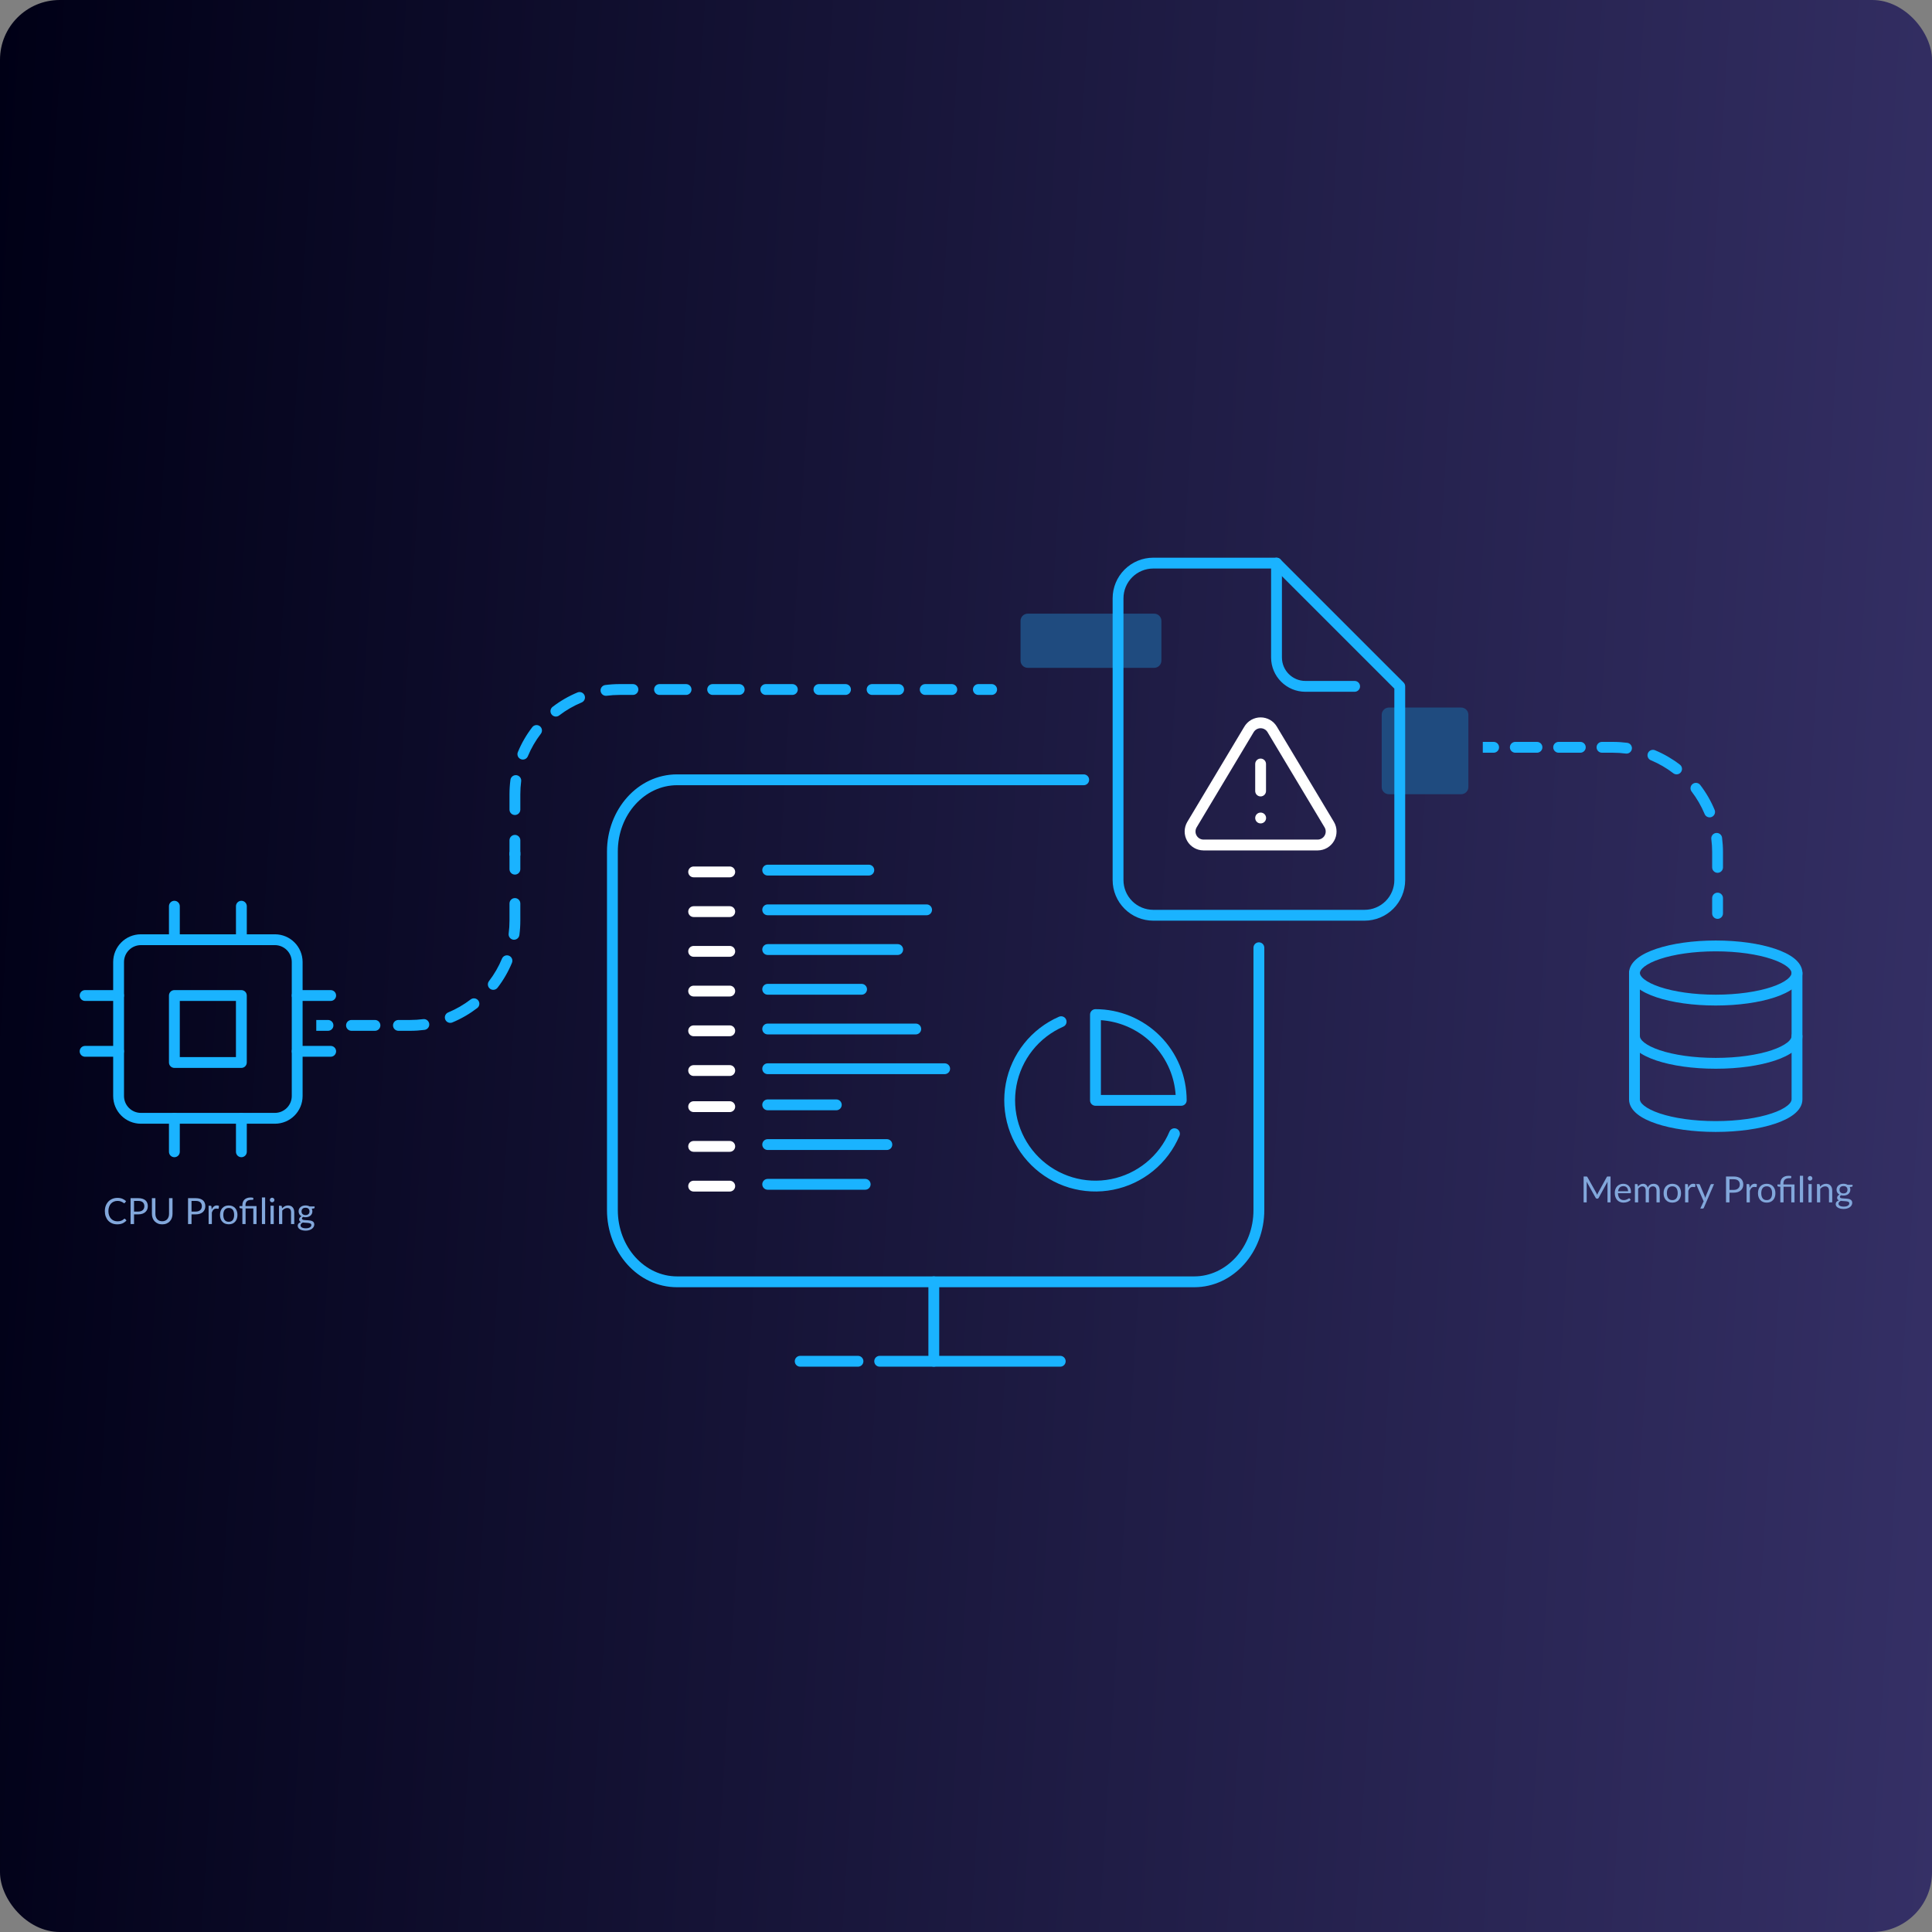 <svg width="97" height="97" viewBox="0 0 97 97" fill="none" xmlns="http://www.w3.org/2000/svg">
<rect x="0" y="0" width="97" height="97" fill="#808080" stroke="none"/>
<rect width="97" height="97" rx="3" fill="url(#paint0_linear_151_60)"/>
<path d="M6.256 61.187C6.265 61.187 6.274 61.191 6.281 61.199L6.351 61.274C6.298 61.336 6.233 61.384 6.157 61.419C6.081 61.453 5.99 61.47 5.882 61.47C5.789 61.47 5.704 61.454 5.628 61.422C5.552 61.389 5.487 61.344 5.433 61.286C5.379 61.227 5.338 61.157 5.308 61.076C5.278 60.994 5.264 60.904 5.264 60.806C5.264 60.709 5.279 60.619 5.31 60.537C5.341 60.456 5.384 60.386 5.44 60.327C5.496 60.268 5.563 60.223 5.641 60.191C5.719 60.158 5.805 60.142 5.899 60.142C5.992 60.142 6.073 60.157 6.144 60.186C6.215 60.216 6.277 60.256 6.331 60.307L6.273 60.388C6.269 60.394 6.264 60.399 6.258 60.403C6.253 60.407 6.245 60.408 6.236 60.408C6.225 60.408 6.211 60.403 6.196 60.391C6.18 60.379 6.159 60.366 6.134 60.351C6.109 60.337 6.077 60.324 6.039 60.312C6.001 60.3 5.954 60.294 5.898 60.294C5.831 60.294 5.77 60.306 5.714 60.33C5.659 60.352 5.611 60.386 5.57 60.43C5.53 60.474 5.499 60.528 5.477 60.592C5.454 60.655 5.443 60.727 5.443 60.806C5.443 60.888 5.455 60.96 5.478 61.023C5.501 61.087 5.533 61.14 5.573 61.184C5.613 61.228 5.661 61.261 5.715 61.284C5.77 61.307 5.829 61.319 5.893 61.319C5.932 61.319 5.966 61.317 5.997 61.312C6.029 61.307 6.057 61.3 6.083 61.291C6.11 61.281 6.134 61.269 6.157 61.254C6.18 61.239 6.202 61.221 6.225 61.201C6.235 61.192 6.245 61.187 6.256 61.187Z" fill="#82A7DB"/>
<path d="M6.938 60.83C6.988 60.83 7.032 60.823 7.071 60.81C7.109 60.797 7.142 60.778 7.168 60.755C7.194 60.731 7.214 60.702 7.227 60.669C7.241 60.635 7.247 60.599 7.247 60.559C7.247 60.476 7.222 60.411 7.17 60.365C7.12 60.318 7.042 60.295 6.938 60.295H6.73V60.83H6.938ZM6.938 60.156C7.02 60.156 7.092 60.166 7.152 60.185C7.213 60.204 7.264 60.231 7.304 60.266C7.343 60.301 7.373 60.343 7.392 60.393C7.412 60.443 7.422 60.498 7.422 60.559C7.422 60.619 7.412 60.675 7.391 60.725C7.369 60.775 7.338 60.818 7.297 60.855C7.257 60.891 7.206 60.919 7.146 60.94C7.086 60.96 7.017 60.97 6.938 60.97H6.73V61.456H6.555V60.156H6.938Z" fill="#82A7DB"/>
<path d="M8.145 61.316C8.199 61.316 8.247 61.307 8.289 61.289C8.332 61.271 8.367 61.245 8.396 61.213C8.426 61.18 8.448 61.141 8.463 61.096C8.479 61.05 8.487 61.001 8.487 60.946V60.156H8.662V60.946C8.662 61.021 8.65 61.09 8.626 61.155C8.602 61.219 8.568 61.274 8.523 61.321C8.479 61.368 8.425 61.404 8.361 61.431C8.297 61.458 8.225 61.471 8.145 61.471C8.065 61.471 7.993 61.458 7.929 61.431C7.865 61.404 7.811 61.368 7.766 61.321C7.721 61.274 7.687 61.219 7.663 61.155C7.639 61.09 7.627 61.021 7.627 60.946V60.156H7.802V60.945C7.802 61 7.81 61.049 7.825 61.095C7.841 61.14 7.863 61.179 7.892 61.212C7.922 61.244 7.958 61.27 8 61.289C8.043 61.307 8.091 61.316 8.145 61.316Z" fill="#82A7DB"/>
<path d="M9.825 60.83C9.875 60.83 9.919 60.823 9.957 60.81C9.996 60.797 10.028 60.778 10.054 60.755C10.081 60.731 10.101 60.702 10.114 60.669C10.127 60.635 10.134 60.599 10.134 60.559C10.134 60.476 10.108 60.411 10.057 60.365C10.006 60.318 9.929 60.295 9.825 60.295H9.616V60.83H9.825ZM9.825 60.156C9.907 60.156 9.978 60.166 10.039 60.185C10.1 60.204 10.15 60.231 10.19 60.266C10.23 60.301 10.259 60.343 10.279 60.393C10.299 60.443 10.309 60.498 10.309 60.559C10.309 60.619 10.298 60.675 10.277 60.725C10.256 60.775 10.225 60.818 10.184 60.855C10.143 60.891 10.093 60.919 10.032 60.94C9.972 60.96 9.903 60.97 9.825 60.97H9.616V61.456H9.441V60.156H9.825Z" fill="#82A7DB"/>
<path d="M10.628 60.721C10.657 60.658 10.692 60.609 10.735 60.574C10.777 60.539 10.829 60.521 10.89 60.521C10.909 60.521 10.927 60.523 10.945 60.527C10.963 60.531 10.979 60.538 10.993 60.547L10.981 60.668C10.978 60.683 10.969 60.69 10.954 60.69C10.946 60.69 10.933 60.689 10.917 60.685C10.9 60.681 10.882 60.679 10.861 60.679C10.832 60.679 10.806 60.684 10.784 60.692C10.761 60.701 10.741 60.713 10.723 60.73C10.705 60.747 10.689 60.767 10.675 60.792C10.661 60.816 10.648 60.844 10.637 60.875V61.456H10.474V60.537H10.567C10.584 60.537 10.597 60.541 10.603 60.547C10.61 60.554 10.614 60.565 10.617 60.582L10.628 60.721Z" fill="#82A7DB"/>
<path d="M11.485 60.523C11.552 60.523 11.612 60.534 11.666 60.556C11.72 60.579 11.766 60.61 11.804 60.651C11.842 60.693 11.871 60.742 11.891 60.801C11.912 60.859 11.922 60.924 11.922 60.996C11.922 61.069 11.912 61.134 11.891 61.192C11.871 61.25 11.842 61.299 11.804 61.34C11.766 61.382 11.72 61.413 11.666 61.436C11.612 61.457 11.552 61.468 11.485 61.468C11.417 61.468 11.356 61.457 11.302 61.436C11.248 61.413 11.202 61.382 11.164 61.34C11.126 61.299 11.097 61.25 11.076 61.192C11.056 61.134 11.046 61.069 11.046 60.996C11.046 60.924 11.056 60.859 11.076 60.801C11.097 60.742 11.126 60.693 11.164 60.651C11.202 60.61 11.248 60.579 11.302 60.556C11.356 60.534 11.417 60.523 11.485 60.523ZM11.485 61.342C11.575 61.342 11.643 61.312 11.688 61.252C11.733 61.191 11.755 61.106 11.755 60.997C11.755 60.888 11.733 60.802 11.688 60.741C11.643 60.68 11.575 60.65 11.485 60.65C11.439 60.65 11.399 60.657 11.364 60.673C11.33 60.689 11.302 60.712 11.279 60.741C11.257 60.771 11.24 60.807 11.228 60.851C11.217 60.894 11.212 60.943 11.212 60.997C11.212 61.106 11.234 61.191 11.279 61.252C11.324 61.312 11.393 61.342 11.485 61.342Z" fill="#82A7DB"/>
<path d="M12.169 61.456V60.675L12.067 60.663C12.054 60.66 12.043 60.656 12.036 60.65C12.028 60.643 12.024 60.634 12.024 60.621V60.555H12.169V60.505C12.169 60.448 12.178 60.397 12.195 60.35C12.213 60.303 12.239 60.263 12.274 60.229C12.309 60.195 12.352 60.169 12.405 60.15C12.457 60.131 12.518 60.122 12.587 60.122C12.61 60.122 12.633 60.123 12.657 60.127C12.682 60.13 12.703 60.134 12.72 60.14L12.714 60.224C12.713 60.23 12.711 60.235 12.706 60.237C12.703 60.239 12.698 60.241 12.691 60.242C12.684 60.242 12.676 60.242 12.666 60.242C12.656 60.242 12.645 60.242 12.632 60.242C12.524 60.242 12.447 60.264 12.398 60.309C12.35 60.353 12.326 60.42 12.326 60.509V60.555H12.88V61.456H12.718V60.672H12.33V61.456H12.169Z" fill="#82A7DB"/>
<path d="M13.312 60.12V61.456H13.15V60.12H13.312Z" fill="#82A7DB"/>
<path d="M13.744 60.537V61.456H13.582V60.537H13.744ZM13.778 60.249C13.778 60.265 13.775 60.279 13.768 60.293C13.762 60.307 13.754 60.319 13.743 60.33C13.733 60.34 13.72 60.348 13.706 60.354C13.692 60.36 13.677 60.363 13.661 60.363C13.646 60.363 13.631 60.36 13.617 60.354C13.604 60.348 13.592 60.34 13.582 60.33C13.571 60.319 13.563 60.307 13.557 60.293C13.551 60.279 13.548 60.265 13.548 60.249C13.548 60.233 13.551 60.218 13.557 60.204C13.563 60.19 13.571 60.178 13.582 60.167C13.592 60.156 13.604 60.148 13.617 60.142C13.631 60.136 13.646 60.133 13.661 60.133C13.677 60.133 13.692 60.136 13.706 60.142C13.72 60.148 13.733 60.156 13.743 60.167C13.754 60.178 13.762 60.19 13.768 60.204C13.775 60.218 13.778 60.233 13.778 60.249Z" fill="#82A7DB"/>
<path d="M14.161 60.67C14.181 60.648 14.202 60.628 14.225 60.61C14.247 60.592 14.271 60.576 14.295 60.563C14.321 60.55 14.347 60.54 14.375 60.534C14.404 60.526 14.434 60.523 14.467 60.523C14.517 60.523 14.561 60.531 14.599 60.548C14.638 60.564 14.67 60.588 14.695 60.619C14.721 60.649 14.741 60.686 14.754 60.728C14.768 60.771 14.774 60.819 14.774 60.871V61.456H14.612V60.871C14.612 60.801 14.596 60.748 14.564 60.709C14.532 60.671 14.484 60.651 14.42 60.651C14.372 60.651 14.327 60.663 14.286 60.686C14.244 60.709 14.206 60.74 14.171 60.779V61.456H14.009V60.537H14.106C14.129 60.537 14.143 60.548 14.149 60.571L14.161 60.67Z" fill="#82A7DB"/>
<path d="M15.34 61.007C15.373 61.007 15.402 61.002 15.426 60.993C15.451 60.984 15.472 60.971 15.489 60.955C15.506 60.939 15.518 60.919 15.527 60.897C15.535 60.874 15.54 60.849 15.54 60.822C15.54 60.766 15.522 60.721 15.488 60.688C15.454 60.654 15.405 60.638 15.34 60.638C15.275 60.638 15.225 60.654 15.191 60.688C15.157 60.721 15.14 60.766 15.14 60.822C15.14 60.849 15.144 60.874 15.152 60.897C15.162 60.919 15.175 60.939 15.191 60.955C15.208 60.971 15.229 60.984 15.254 60.993C15.279 61.002 15.307 61.007 15.34 61.007ZM15.631 61.505C15.631 61.483 15.625 61.465 15.612 61.451C15.599 61.437 15.582 61.426 15.56 61.419C15.539 61.411 15.514 61.405 15.486 61.402C15.458 61.398 15.428 61.396 15.395 61.394C15.364 61.392 15.332 61.39 15.299 61.389C15.267 61.387 15.235 61.384 15.205 61.38C15.171 61.395 15.143 61.415 15.122 61.439C15.101 61.463 15.09 61.491 15.09 61.523C15.09 61.543 15.095 61.562 15.105 61.58C15.116 61.598 15.133 61.613 15.154 61.626C15.176 61.639 15.203 61.65 15.236 61.657C15.269 61.665 15.308 61.669 15.353 61.669C15.396 61.669 15.435 61.665 15.47 61.657C15.504 61.649 15.533 61.638 15.557 61.623C15.581 61.609 15.599 61.592 15.612 61.572C15.625 61.552 15.631 61.53 15.631 61.505ZM15.795 60.573V60.633C15.795 60.653 15.783 60.666 15.757 60.671L15.653 60.685C15.674 60.725 15.684 60.769 15.684 60.817C15.684 60.862 15.675 60.903 15.658 60.94C15.64 60.976 15.617 61.007 15.587 61.033C15.556 61.059 15.52 61.079 15.478 61.093C15.436 61.107 15.39 61.114 15.34 61.114C15.297 61.114 15.257 61.109 15.219 61.098C15.199 61.111 15.184 61.123 15.174 61.137C15.164 61.151 15.159 61.164 15.159 61.178C15.159 61.2 15.168 61.217 15.185 61.228C15.203 61.239 15.227 61.247 15.256 61.252C15.285 61.257 15.318 61.26 15.355 61.261C15.392 61.262 15.43 61.264 15.469 61.267C15.508 61.27 15.546 61.274 15.583 61.281C15.621 61.287 15.654 61.298 15.683 61.313C15.712 61.328 15.735 61.349 15.753 61.376C15.771 61.402 15.78 61.437 15.78 61.479C15.78 61.519 15.77 61.557 15.75 61.593C15.731 61.63 15.703 61.663 15.666 61.691C15.629 61.72 15.583 61.743 15.53 61.76C15.476 61.778 15.416 61.787 15.349 61.787C15.282 61.787 15.223 61.78 15.173 61.767C15.123 61.753 15.081 61.736 15.048 61.713C15.015 61.691 14.99 61.665 14.973 61.635C14.957 61.606 14.948 61.576 14.948 61.544C14.948 61.498 14.963 61.46 14.991 61.428C15.02 61.397 15.059 61.372 15.108 61.353C15.081 61.341 15.059 61.325 15.043 61.305C15.027 61.285 15.019 61.257 15.019 61.223C15.019 61.209 15.022 61.196 15.026 61.182C15.031 61.167 15.039 61.153 15.048 61.139C15.059 61.125 15.071 61.111 15.085 61.098C15.1 61.086 15.117 61.075 15.136 61.065C15.091 61.039 15.055 61.006 15.03 60.964C15.005 60.922 14.992 60.873 14.992 60.817C14.992 60.773 15 60.732 15.017 60.696C15.035 60.659 15.059 60.628 15.09 60.602C15.121 60.577 15.157 60.556 15.2 60.543C15.242 60.529 15.289 60.522 15.34 60.522C15.38 60.522 15.417 60.526 15.452 60.535C15.486 60.544 15.518 60.556 15.546 60.573H15.795Z" fill="#82A7DB"/>
<path d="M80.861 59.068V60.367H80.707V59.413C80.707 59.4 80.707 59.386 80.707 59.372C80.709 59.357 80.71 59.342 80.711 59.327L80.265 60.14C80.251 60.167 80.23 60.181 80.201 60.181H80.176C80.148 60.181 80.126 60.167 80.113 60.14L79.657 59.324C79.661 59.356 79.663 59.385 79.663 59.413V60.367H79.509V59.068H79.638C79.654 59.068 79.666 59.069 79.675 59.072C79.683 59.076 79.691 59.084 79.699 59.098L80.148 59.898C80.155 59.912 80.162 59.927 80.169 59.943C80.176 59.959 80.183 59.975 80.189 59.991C80.195 59.975 80.201 59.959 80.208 59.943C80.215 59.927 80.222 59.911 80.23 59.897L80.67 59.098C80.677 59.084 80.685 59.076 80.694 59.072C80.703 59.069 80.715 59.068 80.731 59.068H80.861Z" fill="#82A7DB"/>
<path d="M81.741 59.808C81.741 59.77 81.736 59.736 81.725 59.705C81.715 59.674 81.699 59.647 81.679 59.625C81.659 59.602 81.634 59.584 81.605 59.572C81.576 59.559 81.543 59.553 81.506 59.553C81.429 59.553 81.368 59.576 81.322 59.621C81.278 59.666 81.25 59.728 81.239 59.808H81.741ZM81.872 60.239C81.852 60.263 81.828 60.284 81.8 60.302C81.772 60.319 81.742 60.334 81.71 60.346C81.679 60.357 81.646 60.365 81.612 60.371C81.579 60.377 81.545 60.38 81.512 60.38C81.448 60.38 81.39 60.369 81.336 60.348C81.283 60.326 81.236 60.295 81.197 60.254C81.159 60.212 81.128 60.161 81.106 60.1C81.085 60.039 81.074 59.969 81.074 59.889C81.074 59.825 81.084 59.766 81.103 59.71C81.123 59.654 81.151 59.606 81.188 59.566C81.225 59.525 81.27 59.493 81.323 59.47C81.376 59.446 81.436 59.434 81.503 59.434C81.558 59.434 81.609 59.444 81.655 59.462C81.702 59.48 81.743 59.507 81.776 59.542C81.811 59.577 81.838 59.62 81.857 59.671C81.876 59.722 81.886 59.78 81.886 59.845C81.886 59.87 81.883 59.887 81.878 59.896C81.873 59.904 81.862 59.908 81.847 59.908H81.233C81.235 59.967 81.243 60.017 81.257 60.06C81.272 60.103 81.291 60.139 81.317 60.168C81.342 60.196 81.372 60.218 81.407 60.232C81.442 60.246 81.482 60.253 81.525 60.253C81.566 60.253 81.601 60.248 81.63 60.239C81.659 60.23 81.685 60.219 81.706 60.209C81.727 60.198 81.745 60.188 81.758 60.179C81.773 60.169 81.785 60.164 81.796 60.164C81.809 60.164 81.819 60.169 81.826 60.18L81.872 60.239Z" fill="#82A7DB"/>
<path d="M82.084 60.367V59.449H82.181C82.204 59.449 82.219 59.46 82.224 59.482L82.236 59.577C82.27 59.535 82.308 59.501 82.35 59.474C82.392 59.448 82.441 59.434 82.497 59.434C82.559 59.434 82.609 59.452 82.647 59.486C82.685 59.52 82.713 59.567 82.73 59.626C82.743 59.592 82.76 59.564 82.781 59.539C82.802 59.515 82.826 59.495 82.852 59.48C82.877 59.464 82.905 59.452 82.934 59.445C82.964 59.438 82.993 59.434 83.024 59.434C83.072 59.434 83.115 59.442 83.153 59.458C83.191 59.473 83.223 59.495 83.249 59.525C83.275 59.555 83.295 59.591 83.309 59.635C83.323 59.678 83.33 59.727 83.33 59.782V60.367H83.168V59.782C83.168 59.711 83.152 59.656 83.121 59.619C83.089 59.582 83.044 59.563 82.985 59.563C82.958 59.563 82.933 59.568 82.909 59.578C82.885 59.587 82.864 59.6 82.846 59.618C82.828 59.636 82.813 59.659 82.802 59.687C82.792 59.715 82.787 59.746 82.787 59.782V60.367H82.625V59.782C82.625 59.709 82.61 59.654 82.58 59.617C82.551 59.581 82.507 59.563 82.451 59.563C82.411 59.563 82.374 59.574 82.34 59.596C82.306 59.617 82.275 59.646 82.247 59.683V60.367H82.084Z" fill="#82A7DB"/>
<path d="M83.963 59.434C84.03 59.434 84.09 59.446 84.144 59.468C84.198 59.49 84.244 59.522 84.282 59.563C84.32 59.604 84.349 59.654 84.369 59.713C84.389 59.771 84.4 59.836 84.4 59.908C84.4 59.98 84.389 60.045 84.369 60.103C84.349 60.161 84.32 60.211 84.282 60.252C84.244 60.293 84.198 60.325 84.144 60.347C84.09 60.369 84.03 60.38 83.963 60.38C83.895 60.38 83.834 60.369 83.779 60.347C83.726 60.325 83.68 60.293 83.642 60.252C83.604 60.211 83.574 60.161 83.554 60.103C83.534 60.045 83.524 59.98 83.524 59.908C83.524 59.836 83.534 59.771 83.554 59.713C83.574 59.654 83.604 59.604 83.642 59.563C83.68 59.522 83.726 59.49 83.779 59.468C83.834 59.446 83.895 59.434 83.963 59.434ZM83.963 60.254C84.053 60.254 84.121 60.224 84.166 60.163C84.21 60.102 84.233 60.017 84.233 59.908C84.233 59.799 84.21 59.714 84.166 59.653C84.121 59.592 84.053 59.561 83.963 59.561C83.917 59.561 83.876 59.569 83.842 59.585C83.808 59.6 83.78 59.623 83.757 59.653C83.734 59.682 83.718 59.719 83.706 59.763C83.695 59.805 83.69 59.854 83.69 59.908C83.69 60.017 83.712 60.102 83.757 60.163C83.802 60.224 83.871 60.254 83.963 60.254Z" fill="#82A7DB"/>
<path d="M84.757 59.633C84.787 59.57 84.822 59.521 84.865 59.486C84.907 59.45 84.959 59.432 85.02 59.432C85.039 59.432 85.057 59.435 85.075 59.439C85.093 59.443 85.109 59.45 85.123 59.459L85.111 59.579C85.108 59.594 85.098 59.602 85.084 59.602C85.076 59.602 85.063 59.6 85.047 59.597C85.03 59.593 85.012 59.591 84.991 59.591C84.962 59.591 84.936 59.595 84.913 59.604C84.891 59.612 84.871 59.625 84.853 59.642C84.835 59.658 84.819 59.679 84.805 59.704C84.791 59.728 84.778 59.756 84.767 59.787V60.367H84.604V59.449H84.697C84.714 59.449 84.726 59.452 84.733 59.459C84.74 59.465 84.744 59.477 84.747 59.493L84.757 59.633Z" fill="#82A7DB"/>
<path d="M86.057 59.449L85.545 60.638C85.54 60.65 85.533 60.66 85.524 60.667C85.516 60.675 85.504 60.678 85.487 60.678H85.367L85.535 60.314L85.156 59.449H85.296C85.309 59.449 85.32 59.452 85.328 59.46C85.337 59.466 85.343 59.474 85.346 59.482L85.591 60.061C85.601 60.086 85.609 60.113 85.616 60.141C85.624 60.112 85.633 60.085 85.643 60.06L85.881 59.482C85.885 59.473 85.891 59.465 85.9 59.459C85.909 59.452 85.918 59.449 85.929 59.449H86.057Z" fill="#82A7DB"/>
<path d="M87.041 59.742C87.091 59.742 87.135 59.735 87.174 59.722C87.212 59.708 87.245 59.69 87.27 59.666C87.297 59.642 87.317 59.614 87.33 59.58C87.344 59.547 87.35 59.511 87.35 59.471C87.35 59.388 87.325 59.323 87.273 59.276C87.222 59.23 87.145 59.207 87.041 59.207H86.833V59.742H87.041ZM87.041 59.068C87.123 59.068 87.195 59.078 87.255 59.097C87.316 59.116 87.367 59.143 87.406 59.178C87.446 59.213 87.476 59.255 87.495 59.305C87.515 59.354 87.525 59.41 87.525 59.471C87.525 59.531 87.515 59.586 87.493 59.636C87.472 59.687 87.441 59.73 87.4 59.766C87.36 59.802 87.309 59.831 87.249 59.851C87.189 59.871 87.12 59.881 87.041 59.881H86.833V60.367H86.658V59.068H87.041Z" fill="#82A7DB"/>
<path d="M87.844 59.633C87.873 59.57 87.909 59.521 87.951 59.486C87.993 59.45 88.045 59.432 88.106 59.432C88.125 59.432 88.144 59.435 88.161 59.439C88.18 59.443 88.195 59.45 88.209 59.459L88.198 59.579C88.194 59.594 88.185 59.602 88.171 59.602C88.162 59.602 88.15 59.6 88.133 59.597C88.117 59.593 88.099 59.591 88.078 59.591C88.049 59.591 88.023 59.595 88 59.604C87.978 59.612 87.957 59.625 87.939 59.642C87.922 59.658 87.906 59.679 87.891 59.704C87.877 59.728 87.865 59.756 87.853 59.787V60.367H87.691V59.449H87.783C87.801 59.449 87.813 59.452 87.82 59.459C87.826 59.465 87.831 59.477 87.833 59.493L87.844 59.633Z" fill="#82A7DB"/>
<path d="M88.701 59.434C88.768 59.434 88.829 59.446 88.883 59.468C88.936 59.49 88.982 59.522 89.02 59.563C89.058 59.604 89.088 59.654 89.108 59.713C89.128 59.771 89.138 59.836 89.138 59.908C89.138 59.98 89.128 60.045 89.108 60.103C89.088 60.161 89.058 60.211 89.02 60.252C88.982 60.293 88.936 60.325 88.883 60.347C88.829 60.369 88.768 60.38 88.701 60.38C88.634 60.38 88.573 60.369 88.518 60.347C88.464 60.325 88.418 60.293 88.38 60.252C88.342 60.211 88.313 60.161 88.292 60.103C88.272 60.045 88.263 59.98 88.263 59.908C88.263 59.836 88.272 59.771 88.292 59.713C88.313 59.654 88.342 59.604 88.38 59.563C88.418 59.522 88.464 59.49 88.518 59.468C88.573 59.446 88.634 59.434 88.701 59.434ZM88.701 60.254C88.792 60.254 88.86 60.224 88.904 60.163C88.949 60.102 88.972 60.017 88.972 59.908C88.972 59.799 88.949 59.714 88.904 59.653C88.86 59.592 88.792 59.561 88.701 59.561C88.655 59.561 88.615 59.569 88.581 59.585C88.547 59.6 88.519 59.623 88.496 59.653C88.473 59.682 88.456 59.719 88.445 59.763C88.434 59.805 88.428 59.854 88.428 59.908C88.428 60.017 88.451 60.102 88.496 60.163C88.541 60.224 88.609 60.254 88.701 60.254Z" fill="#82A7DB"/>
<path d="M89.385 60.367V59.587L89.284 59.575C89.27 59.572 89.26 59.567 89.252 59.561C89.244 59.555 89.24 59.545 89.24 59.533V59.467H89.385V59.416C89.385 59.36 89.394 59.309 89.412 59.262C89.429 59.215 89.455 59.174 89.49 59.141C89.525 59.107 89.569 59.08 89.621 59.062C89.674 59.043 89.734 59.034 89.803 59.034C89.826 59.034 89.85 59.035 89.874 59.038C89.898 59.041 89.919 59.046 89.936 59.052L89.93 59.136C89.93 59.142 89.927 59.146 89.923 59.149C89.919 59.151 89.914 59.153 89.907 59.153C89.901 59.154 89.892 59.154 89.882 59.154C89.872 59.154 89.861 59.153 89.849 59.153C89.741 59.153 89.663 59.176 89.615 59.22C89.566 59.264 89.542 59.331 89.542 59.421V59.467H90.097V60.367H89.935V59.584H89.547V60.367H89.385Z" fill="#82A7DB"/>
<path d="M90.528 59.032V60.367H90.367V59.032H90.528Z" fill="#82A7DB"/>
<path d="M90.96 59.449V60.367H90.799V59.449H90.96ZM90.995 59.16C90.995 59.176 90.991 59.191 90.985 59.205C90.979 59.218 90.97 59.23 90.959 59.241C90.949 59.252 90.937 59.26 90.922 59.266C90.908 59.272 90.893 59.275 90.878 59.275C90.862 59.275 90.847 59.272 90.833 59.266C90.82 59.26 90.808 59.252 90.798 59.241C90.788 59.23 90.779 59.218 90.773 59.205C90.767 59.191 90.764 59.176 90.764 59.16C90.764 59.145 90.767 59.13 90.773 59.116C90.779 59.102 90.788 59.089 90.798 59.079C90.808 59.068 90.82 59.059 90.833 59.053C90.847 59.047 90.862 59.044 90.878 59.044C90.893 59.044 90.908 59.047 90.922 59.053C90.937 59.059 90.949 59.068 90.959 59.079C90.97 59.089 90.979 59.102 90.985 59.116C90.991 59.13 90.995 59.145 90.995 59.16Z" fill="#82A7DB"/>
<path d="M91.378 59.582C91.398 59.56 91.419 59.539 91.441 59.521C91.463 59.503 91.487 59.488 91.512 59.475C91.537 59.462 91.564 59.452 91.592 59.445C91.62 59.438 91.651 59.434 91.683 59.434C91.733 59.434 91.778 59.443 91.816 59.46C91.854 59.476 91.886 59.5 91.912 59.53C91.938 59.561 91.957 59.597 91.971 59.64C91.984 59.683 91.991 59.73 91.991 59.782V60.367H91.828V59.782C91.828 59.713 91.812 59.659 91.78 59.621C91.749 59.582 91.701 59.563 91.636 59.563C91.588 59.563 91.544 59.575 91.502 59.597C91.461 59.62 91.423 59.652 91.388 59.691V60.367H91.225V59.449H91.322C91.345 59.449 91.36 59.46 91.365 59.482L91.378 59.582Z" fill="#82A7DB"/>
<path d="M92.557 59.918C92.589 59.918 92.618 59.914 92.643 59.905C92.668 59.896 92.688 59.883 92.705 59.867C92.722 59.85 92.735 59.831 92.743 59.809C92.752 59.786 92.756 59.761 92.756 59.733C92.756 59.677 92.739 59.633 92.704 59.599C92.671 59.566 92.621 59.549 92.557 59.549C92.491 59.549 92.441 59.566 92.407 59.599C92.373 59.633 92.356 59.677 92.356 59.733C92.356 59.761 92.36 59.786 92.369 59.809C92.378 59.831 92.391 59.85 92.408 59.867C92.425 59.883 92.446 59.896 92.47 59.905C92.495 59.914 92.524 59.918 92.557 59.918ZM92.848 60.417C92.848 60.395 92.841 60.377 92.829 60.363C92.816 60.349 92.799 60.338 92.777 60.33C92.756 60.322 92.731 60.317 92.703 60.314C92.674 60.31 92.644 60.307 92.612 60.306C92.58 60.304 92.548 60.302 92.516 60.3C92.483 60.298 92.452 60.295 92.421 60.291C92.388 60.307 92.36 60.327 92.338 60.351C92.317 60.374 92.306 60.402 92.306 60.434C92.306 60.455 92.311 60.474 92.322 60.492C92.333 60.51 92.349 60.525 92.371 60.538C92.392 60.551 92.42 60.561 92.452 60.569C92.486 60.576 92.525 60.58 92.569 60.58C92.613 60.58 92.652 60.576 92.686 60.569C92.721 60.561 92.75 60.55 92.773 60.535C92.797 60.52 92.816 60.503 92.829 60.483C92.841 60.463 92.848 60.441 92.848 60.417ZM93.012 59.485V59.545C93.012 59.565 92.999 59.578 92.974 59.583L92.869 59.597C92.89 59.636 92.9 59.681 92.9 59.729C92.9 59.774 92.891 59.815 92.874 59.851C92.857 59.888 92.833 59.919 92.803 59.945C92.773 59.971 92.737 59.991 92.694 60.005C92.652 60.019 92.606 60.025 92.557 60.025C92.514 60.025 92.473 60.02 92.435 60.01C92.416 60.022 92.401 60.035 92.391 60.049C92.38 60.062 92.375 60.076 92.375 60.09C92.375 60.112 92.384 60.128 92.401 60.14C92.42 60.151 92.443 60.158 92.472 60.163C92.501 60.168 92.534 60.171 92.571 60.172C92.609 60.173 92.647 60.176 92.685 60.179C92.725 60.181 92.763 60.186 92.8 60.192C92.837 60.199 92.87 60.21 92.899 60.225C92.928 60.24 92.952 60.261 92.969 60.288C92.987 60.314 92.996 60.349 92.996 60.391C92.996 60.43 92.986 60.468 92.966 60.505C92.947 60.542 92.919 60.575 92.882 60.603C92.845 60.632 92.8 60.655 92.746 60.672C92.693 60.689 92.633 60.698 92.566 60.698C92.499 60.698 92.44 60.691 92.39 60.678C92.34 60.665 92.298 60.647 92.265 60.625C92.231 60.602 92.206 60.576 92.189 60.547C92.173 60.518 92.165 60.487 92.165 60.455C92.165 60.41 92.179 60.371 92.207 60.34C92.236 60.309 92.275 60.283 92.325 60.265C92.297 60.253 92.275 60.237 92.259 60.217C92.243 60.196 92.236 60.169 92.236 60.134C92.236 60.121 92.238 60.107 92.243 60.093C92.248 60.079 92.255 60.065 92.265 60.051C92.275 60.036 92.287 60.023 92.302 60.01C92.316 59.997 92.333 59.986 92.353 59.977C92.307 59.951 92.272 59.917 92.246 59.876C92.221 59.834 92.208 59.785 92.208 59.729C92.208 59.684 92.217 59.644 92.234 59.608C92.251 59.571 92.275 59.539 92.306 59.514C92.337 59.488 92.374 59.468 92.416 59.454C92.459 59.44 92.506 59.433 92.557 59.433C92.597 59.433 92.634 59.438 92.668 59.447C92.703 59.455 92.734 59.468 92.762 59.485H93.012Z" fill="#82A7DB"/>
<path fill-rule="evenodd" clip-rule="evenodd" d="M7.075 47.452C6.606 47.452 6.226 47.832 6.226 48.301V55.026C6.226 55.495 6.606 55.875 7.075 55.875H13.8C14.269 55.875 14.649 55.495 14.649 55.026V48.301C14.649 47.832 14.269 47.452 13.8 47.452H7.075ZM5.682 48.301C5.682 47.531 6.305 46.908 7.075 46.908H13.8C14.57 46.908 15.193 47.531 15.193 48.301V55.026C15.193 55.796 14.57 56.419 13.8 56.419H7.075C6.305 56.419 5.682 55.796 5.682 55.026V48.301Z" fill="#1AB3FF"/>
<path fill-rule="evenodd" clip-rule="evenodd" d="M8.483 49.982C8.483 49.832 8.605 49.71 8.755 49.71H12.118C12.268 49.71 12.39 49.832 12.39 49.982V53.345C12.39 53.495 12.268 53.617 12.118 53.617H8.755C8.605 53.617 8.483 53.495 8.483 53.345V49.982ZM9.027 50.254V53.073H11.846V50.254H9.027Z" fill="#1AB3FF"/>
<path fill-rule="evenodd" clip-rule="evenodd" d="M8.755 45.226C8.906 45.226 9.027 45.348 9.027 45.498V47.179C9.027 47.33 8.906 47.452 8.755 47.452C8.605 47.452 8.483 47.33 8.483 47.179V45.498C8.483 45.348 8.605 45.226 8.755 45.226Z" fill="#1AB3FF"/>
<path fill-rule="evenodd" clip-rule="evenodd" d="M12.119 45.226C12.269 45.226 12.391 45.348 12.391 45.498V47.179C12.391 47.33 12.269 47.452 12.119 47.452C11.969 47.452 11.847 47.33 11.847 47.179V45.498C11.847 45.348 11.969 45.226 12.119 45.226Z" fill="#1AB3FF"/>
<path fill-rule="evenodd" clip-rule="evenodd" d="M8.755 55.875C8.906 55.875 9.027 55.997 9.027 56.147V57.828C9.027 57.979 8.906 58.1 8.755 58.1C8.605 58.1 8.483 57.979 8.483 57.828V56.147C8.483 55.997 8.605 55.875 8.755 55.875Z" fill="#1AB3FF"/>
<path fill-rule="evenodd" clip-rule="evenodd" d="M12.119 55.875C12.269 55.875 12.391 55.997 12.391 56.147V57.828C12.391 57.979 12.269 58.1 12.119 58.1C11.969 58.1 11.847 57.979 11.847 57.828V56.147C11.847 55.997 11.969 55.875 12.119 55.875Z" fill="#1AB3FF"/>
<path fill-rule="evenodd" clip-rule="evenodd" d="M14.649 49.982C14.649 49.832 14.771 49.71 14.921 49.71H16.603C16.753 49.71 16.875 49.832 16.875 49.982C16.875 50.132 16.753 50.254 16.603 50.254H14.921C14.771 50.254 14.649 50.132 14.649 49.982Z" fill="#1AB3FF"/>
<path fill-rule="evenodd" clip-rule="evenodd" d="M14.649 52.784C14.649 52.634 14.771 52.512 14.921 52.512H16.603C16.753 52.512 16.875 52.634 16.875 52.784C16.875 52.934 16.753 53.056 16.603 53.056H14.921C14.771 53.056 14.649 52.934 14.649 52.784Z" fill="#1AB3FF"/>
<path fill-rule="evenodd" clip-rule="evenodd" d="M4 49.982C4 49.832 4.122 49.71 4.272 49.71H5.953C6.104 49.71 6.225 49.832 6.225 49.982C6.225 50.132 6.104 50.254 5.953 50.254H4.272C4.122 50.254 4 50.132 4 49.982Z" fill="#1AB3FF"/>
<path fill-rule="evenodd" clip-rule="evenodd" d="M4 52.784C4 52.634 4.122 52.512 4.272 52.512H5.953C6.104 52.512 6.225 52.634 6.225 52.784C6.225 52.934 6.104 53.056 5.953 53.056H4.272C4.122 53.056 4 52.934 4 52.784Z" fill="#1AB3FF"/>
<path fill-rule="evenodd" clip-rule="evenodd" d="M26.124 42.778V43.639C26.124 43.789 26.002 43.911 25.852 43.911C25.702 43.911 25.58 43.789 25.58 43.639V42.778H26.124ZM25.852 45.09C26.002 45.09 26.124 45.212 26.124 45.362V46.223C26.124 46.468 26.108 46.709 26.077 46.945C26.058 47.094 25.922 47.199 25.773 47.18C25.624 47.16 25.519 47.024 25.538 46.875C25.566 46.662 25.58 46.444 25.58 46.223V45.362C25.58 45.212 25.702 45.09 25.852 45.09ZM25.557 47.985C25.696 48.042 25.762 48.202 25.704 48.34C25.518 48.79 25.274 49.21 24.981 49.59C24.89 49.709 24.719 49.732 24.6 49.64C24.481 49.549 24.459 49.378 24.55 49.259C24.814 48.916 25.034 48.537 25.202 48.132C25.259 47.993 25.419 47.927 25.557 47.985ZM24.011 50.23C24.102 50.349 24.08 50.52 23.961 50.611C23.58 50.903 23.16 51.148 22.711 51.334C22.572 51.392 22.413 51.326 22.355 51.187C22.298 51.048 22.363 50.889 22.502 50.831C22.907 50.663 23.286 50.443 23.629 50.18C23.748 50.088 23.919 50.111 24.011 50.23ZM21.55 51.402C21.57 51.551 21.465 51.688 21.316 51.707C21.079 51.738 20.838 51.754 20.593 51.754H20.004C19.854 51.754 19.732 51.632 19.732 51.482C19.732 51.331 19.854 51.21 20.004 51.21H20.593C20.814 51.21 21.032 51.195 21.245 51.168C21.394 51.148 21.531 51.253 21.55 51.402ZM16.468 51.754H15.879V51.21H16.468C16.619 51.21 16.74 51.331 16.74 51.482C16.74 51.632 16.619 51.754 16.468 51.754ZM17.375 51.482C17.375 51.331 17.497 51.21 17.647 51.21H18.826C18.976 51.21 19.098 51.331 19.098 51.482C19.098 51.632 18.976 51.754 18.826 51.754H17.647C17.497 51.754 17.375 51.632 17.375 51.482Z" fill="#1AB3FF"/>
<path fill-rule="evenodd" clip-rule="evenodd" d="M31.111 34.89C30.89 34.89 30.672 34.904 30.459 34.932C30.31 34.952 30.174 34.847 30.154 34.698C30.135 34.549 30.24 34.412 30.389 34.393C30.625 34.362 30.866 34.346 31.111 34.346H31.778C31.928 34.346 32.05 34.468 32.05 34.618C32.05 34.768 31.928 34.89 31.778 34.89H31.111ZM32.84 34.618C32.84 34.468 32.962 34.346 33.112 34.346H34.446C34.596 34.346 34.718 34.468 34.718 34.618C34.718 34.768 34.596 34.89 34.446 34.89H33.112C32.962 34.89 32.84 34.768 32.84 34.618ZM35.508 34.618C35.508 34.468 35.63 34.346 35.78 34.346H37.114C37.264 34.346 37.386 34.468 37.386 34.618C37.386 34.768 37.264 34.89 37.114 34.89H35.78C35.63 34.89 35.508 34.768 35.508 34.618ZM38.176 34.618C38.176 34.468 38.298 34.346 38.448 34.346H39.782C39.932 34.346 40.054 34.468 40.054 34.618C40.054 34.768 39.932 34.89 39.782 34.89H38.448C38.298 34.89 38.176 34.768 38.176 34.618ZM40.844 34.618C40.844 34.468 40.966 34.346 41.116 34.346H42.45C42.601 34.346 42.722 34.468 42.722 34.618C42.722 34.768 42.601 34.89 42.45 34.89H41.116C40.966 34.89 40.844 34.768 40.844 34.618ZM43.513 34.618C43.513 34.468 43.634 34.346 43.785 34.346H45.119C45.269 34.346 45.391 34.468 45.391 34.618C45.391 34.768 45.269 34.89 45.119 34.89H43.785C43.634 34.89 43.513 34.768 43.513 34.618ZM46.181 34.618C46.181 34.468 46.302 34.346 46.453 34.346H47.787C47.937 34.346 48.059 34.468 48.059 34.618C48.059 34.768 47.937 34.89 47.787 34.89H46.453C46.302 34.89 46.181 34.768 46.181 34.618ZM48.849 34.618C48.849 34.468 48.971 34.346 49.121 34.346H49.788C49.938 34.346 50.06 34.468 50.06 34.618C50.06 34.768 49.938 34.89 49.788 34.89H49.121C48.971 34.89 48.849 34.768 48.849 34.618ZM29.349 34.913C29.407 35.052 29.341 35.211 29.202 35.269C28.797 35.437 28.418 35.657 28.075 35.92C27.956 36.012 27.785 35.989 27.694 35.87C27.602 35.751 27.625 35.581 27.744 35.489C28.124 35.197 28.544 34.953 28.994 34.766C29.132 34.708 29.291 34.774 29.349 34.913ZM27.104 36.46C27.223 36.551 27.246 36.722 27.154 36.841C26.89 37.184 26.67 37.563 26.502 37.968C26.445 38.107 26.286 38.173 26.147 38.115C26.008 38.058 25.942 37.898 26 37.76C26.186 37.31 26.43 36.89 26.723 36.51C26.814 36.391 26.985 36.368 27.104 36.46ZM25.932 38.92C26.081 38.94 26.186 39.076 26.166 39.225C26.138 39.438 26.124 39.656 26.124 39.877V40.648C26.124 40.798 26.002 40.919 25.852 40.919C25.702 40.919 25.58 40.798 25.58 40.648V39.877C25.58 39.632 25.596 39.391 25.627 39.155C25.646 39.006 25.783 38.901 25.932 38.92ZM25.852 41.917C26.002 41.917 26.124 42.039 26.124 42.189V42.959H25.58V42.189C25.58 42.039 25.702 41.917 25.852 41.917Z" fill="#1AB3FF"/>
<path d="M51.238 31.173C51.238 30.972 51.401 30.81 51.601 30.81H57.948C58.148 30.81 58.31 30.972 58.31 31.173V33.167C58.31 33.368 58.148 33.53 57.948 33.53H51.601C51.401 33.53 51.238 33.368 51.238 33.167V31.173Z" fill="#1F4B7F"/>
<path d="M69.371 35.887C69.371 35.687 69.534 35.524 69.734 35.524H73.36C73.561 35.524 73.723 35.687 73.723 35.887V39.514C73.723 39.714 73.561 39.876 73.36 39.876H69.734C69.534 39.876 69.371 39.714 69.371 39.514V35.887Z" fill="#1F4B7F"/>
<path fill-rule="evenodd" clip-rule="evenodd" d="M86.234 46.133C86.384 46.133 86.506 46.011 86.506 45.861L86.506 45.09C86.506 44.94 86.384 44.818 86.234 44.818C86.084 44.818 85.962 44.94 85.962 45.09L85.962 45.861C85.962 46.011 86.084 46.133 86.234 46.133ZM86.234 43.821C86.384 43.821 86.506 43.699 86.506 43.549L86.506 42.778C86.506 42.534 86.49 42.293 86.459 42.056C86.44 41.907 86.303 41.802 86.154 41.822C86.005 41.841 85.9 41.978 85.92 42.127C85.948 42.34 85.962 42.557 85.962 42.778L85.962 43.549C85.962 43.699 86.084 43.821 86.234 43.821ZM85.939 41.017C86.078 40.959 86.144 40.8 86.086 40.661C85.9 40.211 85.656 39.792 85.363 39.411C85.272 39.292 85.101 39.27 84.982 39.361C84.863 39.453 84.84 39.623 84.932 39.742C85.195 40.086 85.415 40.464 85.584 40.869C85.641 41.008 85.8 41.074 85.939 41.017ZM84.392 38.772C84.484 38.653 84.461 38.482 84.342 38.39C83.962 38.098 83.542 37.854 83.092 37.667C82.954 37.61 82.794 37.676 82.737 37.814C82.679 37.953 82.745 38.112 82.884 38.17C83.289 38.338 83.668 38.558 84.011 38.822C84.13 38.913 84.301 38.891 84.392 38.772ZM81.932 37.599C81.951 37.45 81.846 37.314 81.697 37.294C81.461 37.264 81.22 37.248 80.975 37.248L80.431 37.248C80.281 37.248 80.159 37.369 80.159 37.52C80.159 37.67 80.281 37.792 80.431 37.792L80.975 37.792C81.196 37.792 81.414 37.806 81.627 37.834C81.776 37.853 81.912 37.748 81.932 37.599ZM79.615 37.52C79.615 37.369 79.493 37.248 79.343 37.248L78.255 37.248C78.105 37.248 77.983 37.369 77.983 37.52C77.983 37.67 78.105 37.792 78.255 37.792L79.343 37.792C79.493 37.792 79.615 37.67 79.615 37.52ZM77.439 37.52C77.439 37.369 77.317 37.248 77.167 37.248L76.079 37.248C75.929 37.248 75.807 37.369 75.807 37.52C75.807 37.67 75.929 37.792 76.079 37.792L77.167 37.792C77.317 37.792 77.439 37.67 77.439 37.52ZM75.263 37.52C75.263 37.369 75.141 37.248 74.991 37.248L74.447 37.248L74.447 37.792L74.991 37.792C75.141 37.792 75.263 37.67 75.263 37.52Z" fill="#1AB3FF"/>
<path fill-rule="evenodd" clip-rule="evenodd" d="M34.554 43.776C34.554 43.626 34.675 43.504 34.826 43.504H36.639C36.789 43.504 36.911 43.626 36.911 43.776C36.911 43.926 36.789 44.048 36.639 44.048H34.826C34.675 44.048 34.554 43.926 34.554 43.776Z" fill="white"/>
<path fill-rule="evenodd" clip-rule="evenodd" d="M38.272 43.686C38.272 43.535 38.393 43.414 38.544 43.414H43.621C43.771 43.414 43.893 43.535 43.893 43.686C43.893 43.836 43.771 43.958 43.621 43.958H38.544C38.393 43.958 38.272 43.836 38.272 43.686Z" fill="#1AB3FF"/>
<path fill-rule="evenodd" clip-rule="evenodd" d="M34.554 45.77C34.554 45.62 34.675 45.498 34.826 45.498H36.639C36.789 45.498 36.911 45.62 36.911 45.77C36.911 45.921 36.789 46.042 36.639 46.042H34.826C34.675 46.042 34.554 45.921 34.554 45.77Z" fill="white"/>
<path fill-rule="evenodd" clip-rule="evenodd" d="M34.554 51.754C34.554 51.604 34.675 51.482 34.826 51.482H36.639C36.789 51.482 36.911 51.604 36.911 51.754C36.911 51.904 36.789 52.026 36.639 52.026H34.826C34.675 52.026 34.554 51.904 34.554 51.754Z" fill="white"/>
<path fill-rule="evenodd" clip-rule="evenodd" d="M34.554 53.749C34.554 53.599 34.675 53.477 34.826 53.477H36.639C36.789 53.477 36.911 53.599 36.911 53.749C36.911 53.899 36.789 54.021 36.639 54.021H34.826C34.675 54.021 34.554 53.899 34.554 53.749Z" fill="white"/>
<path fill-rule="evenodd" clip-rule="evenodd" d="M34.554 55.562C34.554 55.412 34.675 55.29 34.826 55.29H36.639C36.789 55.29 36.911 55.412 36.911 55.562C36.911 55.712 36.789 55.834 36.639 55.834H34.826C34.675 55.834 34.554 55.712 34.554 55.562Z" fill="white"/>
<path fill-rule="evenodd" clip-rule="evenodd" d="M34.554 57.557C34.554 57.406 34.675 57.285 34.826 57.285H36.639C36.789 57.285 36.911 57.406 36.911 57.557C36.911 57.707 36.789 57.829 36.639 57.829H34.826C34.675 57.829 34.554 57.707 34.554 57.557Z" fill="white"/>
<path fill-rule="evenodd" clip-rule="evenodd" d="M34.554 59.552C34.554 59.402 34.675 59.28 34.826 59.28H36.639C36.789 59.28 36.911 59.402 36.911 59.552C36.911 59.702 36.789 59.824 36.639 59.824H34.826C34.675 59.824 34.554 59.702 34.554 59.552Z" fill="white"/>
<path fill-rule="evenodd" clip-rule="evenodd" d="M38.272 45.68C38.272 45.529 38.393 45.408 38.544 45.408H46.522C46.672 45.408 46.794 45.529 46.794 45.68C46.794 45.83 46.672 45.952 46.522 45.952H38.544C38.393 45.952 38.272 45.83 38.272 45.68Z" fill="#1AB3FF"/>
<path fill-rule="evenodd" clip-rule="evenodd" d="M38.272 51.663C38.272 51.513 38.393 51.391 38.544 51.391H45.978C46.128 51.391 46.25 51.513 46.25 51.663C46.25 51.813 46.128 51.935 45.978 51.935H38.544C38.393 51.935 38.272 51.813 38.272 51.663Z" fill="#1AB3FF"/>
<path fill-rule="evenodd" clip-rule="evenodd" d="M38.272 53.658C38.272 53.508 38.393 53.386 38.544 53.386H47.429C47.579 53.386 47.701 53.508 47.701 53.658C47.701 53.808 47.579 53.93 47.429 53.93H38.544C38.393 53.93 38.272 53.808 38.272 53.658Z" fill="#1AB3FF"/>
<path fill-rule="evenodd" clip-rule="evenodd" d="M38.272 55.471C38.272 55.321 38.393 55.199 38.544 55.199H41.989C42.139 55.199 42.261 55.321 42.261 55.471C42.261 55.621 42.139 55.743 41.989 55.743H38.544C38.393 55.743 38.272 55.621 38.272 55.471Z" fill="#1AB3FF"/>
<path fill-rule="evenodd" clip-rule="evenodd" d="M38.272 57.466C38.272 57.316 38.393 57.194 38.544 57.194H44.527C44.678 57.194 44.799 57.316 44.799 57.466C44.799 57.616 44.678 57.738 44.527 57.738H38.544C38.393 57.738 38.272 57.616 38.272 57.466Z" fill="#1AB3FF"/>
<path fill-rule="evenodd" clip-rule="evenodd" d="M38.272 59.461C38.272 59.311 38.393 59.189 38.544 59.189H43.439C43.59 59.189 43.711 59.311 43.711 59.461C43.711 59.611 43.59 59.733 43.439 59.733H38.544C38.393 59.733 38.272 59.611 38.272 59.461Z" fill="#1AB3FF"/>
<path fill-rule="evenodd" clip-rule="evenodd" d="M34.554 47.765C34.554 47.614 34.675 47.493 34.826 47.493H36.639C36.789 47.493 36.911 47.614 36.911 47.765C36.911 47.915 36.789 48.037 36.639 48.037H34.826C34.675 48.037 34.554 47.915 34.554 47.765Z" fill="white"/>
<path fill-rule="evenodd" clip-rule="evenodd" d="M38.272 47.674C38.272 47.524 38.393 47.402 38.544 47.402H45.071C45.222 47.402 45.343 47.524 45.343 47.674C45.343 47.824 45.222 47.946 45.071 47.946H38.544C38.393 47.946 38.272 47.824 38.272 47.674Z" fill="#1AB3FF"/>
<path fill-rule="evenodd" clip-rule="evenodd" d="M34.554 49.759C34.554 49.609 34.675 49.487 34.826 49.487H36.639C36.789 49.487 36.911 49.609 36.911 49.759C36.911 49.91 36.789 50.031 36.639 50.031H34.826C34.675 50.031 34.554 49.91 34.554 49.759Z" fill="white"/>
<path fill-rule="evenodd" clip-rule="evenodd" d="M38.272 49.669C38.272 49.519 38.393 49.397 38.544 49.397H43.258C43.408 49.397 43.53 49.519 43.53 49.669C43.53 49.819 43.408 49.941 43.258 49.941H38.544C38.393 49.941 38.272 49.819 38.272 49.669Z" fill="#1AB3FF"/>
<path fill-rule="evenodd" clip-rule="evenodd" d="M82.551 48.536C82.376 48.675 82.334 48.783 82.334 48.852C82.334 48.921 82.376 49.03 82.551 49.168C82.723 49.304 82.99 49.438 83.343 49.556C84.047 49.79 85.036 49.94 86.142 49.94C87.248 49.94 88.237 49.79 88.941 49.556C89.294 49.438 89.561 49.304 89.733 49.168C89.908 49.03 89.95 48.921 89.95 48.852C89.95 48.783 89.908 48.675 89.733 48.536C89.561 48.401 89.294 48.266 88.941 48.149C88.237 47.914 87.248 47.764 86.142 47.764C85.036 47.764 84.047 47.914 83.343 48.149C82.99 48.266 82.723 48.401 82.551 48.536ZM83.171 47.633C83.944 47.375 84.994 47.22 86.142 47.22C87.29 47.22 88.34 47.375 89.113 47.633C89.498 47.761 89.829 47.92 90.07 48.109C90.307 48.296 90.494 48.545 90.494 48.852C90.494 49.159 90.307 49.408 90.07 49.595C89.829 49.785 89.498 49.944 89.113 50.072C88.34 50.33 87.29 50.484 86.142 50.484C84.994 50.484 83.944 50.33 83.171 50.072C82.786 49.944 82.455 49.785 82.214 49.595C81.977 49.408 81.79 49.159 81.79 48.852C81.79 48.545 81.977 48.296 82.214 48.109C82.455 47.92 82.786 47.761 83.171 47.633Z" fill="#1AB3FF"/>
<path fill-rule="evenodd" clip-rule="evenodd" d="M82.062 51.754C82.212 51.754 82.334 51.876 82.334 52.026C82.334 52.096 82.376 52.205 82.55 52.343C82.721 52.478 82.986 52.612 83.338 52.73C84.04 52.964 85.03 53.114 86.142 53.114C87.254 53.114 88.244 52.964 88.946 52.73C89.298 52.612 89.563 52.478 89.734 52.343C89.908 52.205 89.95 52.096 89.95 52.026C89.95 51.876 90.072 51.754 90.222 51.754C90.372 51.754 90.494 51.876 90.494 52.026C90.494 52.332 90.309 52.581 90.072 52.769C89.832 52.959 89.502 53.118 89.118 53.246C88.347 53.504 87.296 53.658 86.142 53.658C84.988 53.658 83.937 53.504 83.166 53.246C82.782 53.118 82.451 52.959 82.212 52.769C81.975 52.581 81.79 52.332 81.79 52.026C81.79 51.876 81.912 51.754 82.062 51.754Z" fill="#1AB3FF"/>
<path fill-rule="evenodd" clip-rule="evenodd" d="M82.062 48.581C82.212 48.581 82.334 48.702 82.334 48.853V55.199C82.334 55.269 82.376 55.378 82.55 55.516C82.721 55.652 82.986 55.786 83.338 55.903C84.04 56.138 85.03 56.287 86.142 56.287C87.254 56.287 88.244 56.138 88.946 55.903C89.298 55.786 89.563 55.652 89.734 55.516C89.908 55.378 89.95 55.269 89.95 55.199V48.853C89.95 48.702 90.072 48.581 90.222 48.581C90.372 48.581 90.494 48.702 90.494 48.853V55.199C90.494 55.505 90.309 55.755 90.072 55.942C89.832 56.132 89.502 56.291 89.118 56.419C88.347 56.677 87.296 56.831 86.142 56.831C84.988 56.831 83.937 56.677 83.166 56.419C82.782 56.291 82.451 56.132 82.212 55.942C81.975 55.755 81.79 55.505 81.79 55.199V48.853C81.79 48.702 81.912 48.581 82.062 48.581Z" fill="#1AB3FF"/>
<path fill-rule="evenodd" clip-rule="evenodd" d="M62.825 36.14C62.968 36.06 63.128 36.018 63.291 36.018C63.455 36.018 63.615 36.06 63.757 36.14C63.9 36.22 64.019 36.336 64.103 36.475L64.104 36.477L64.104 36.477L66.975 41.269L66.977 41.272C67.06 41.416 67.104 41.579 67.104 41.745C67.105 41.91 67.062 42.074 66.98 42.218C66.897 42.362 66.779 42.482 66.636 42.566C66.493 42.65 66.331 42.695 66.165 42.697L66.162 42.697H60.421L60.418 42.697C60.252 42.695 60.09 42.65 59.947 42.566C59.804 42.482 59.685 42.362 59.603 42.218C59.521 42.074 59.478 41.91 59.478 41.745C59.479 41.579 59.523 41.416 59.606 41.272L59.608 41.269L62.478 36.477L62.712 36.616L62.479 36.475C62.564 36.336 62.683 36.22 62.825 36.14ZM62.945 36.757C62.945 36.757 62.944 36.757 62.944 36.757L60.076 41.546C60.041 41.607 60.023 41.676 60.023 41.746C60.022 41.817 60.041 41.887 60.076 41.948C60.111 42.01 60.161 42.061 60.222 42.097C60.283 42.133 60.352 42.152 60.422 42.153H66.16C66.231 42.152 66.299 42.133 66.36 42.097C66.421 42.061 66.472 42.01 66.507 41.948C66.542 41.887 66.56 41.817 66.56 41.746C66.56 41.676 66.542 41.607 66.507 41.546L63.638 36.757C63.638 36.757 63.638 36.757 63.638 36.757C63.602 36.697 63.551 36.648 63.49 36.614C63.43 36.58 63.361 36.562 63.291 36.562C63.222 36.562 63.153 36.58 63.092 36.614C63.032 36.648 62.981 36.697 62.945 36.757Z" fill="white"/>
<path fill-rule="evenodd" clip-rule="evenodd" d="M63.291 38.086C63.442 38.086 63.563 38.208 63.563 38.358V39.714C63.563 39.864 63.442 39.986 63.291 39.986C63.141 39.986 63.02 39.864 63.02 39.714V38.358C63.02 38.208 63.141 38.086 63.291 38.086Z" fill="white"/>
<path fill-rule="evenodd" clip-rule="evenodd" d="M63.02 41.069C63.02 40.919 63.141 40.797 63.291 40.797H63.295C63.445 40.797 63.567 40.919 63.567 41.069C63.567 41.22 63.445 41.341 63.295 41.341H63.291C63.141 41.341 63.02 41.22 63.02 41.069Z" fill="white"/>
<path fill-rule="evenodd" clip-rule="evenodd" d="M33.992 39.423C32.376 39.423 31.019 40.886 31.019 42.752V60.755C31.019 62.621 32.376 64.084 33.992 64.084H59.959C61.576 64.084 62.933 62.621 62.933 60.755V47.583C62.933 47.433 63.055 47.311 63.205 47.311C63.355 47.311 63.477 47.433 63.477 47.583V60.755C63.477 62.867 61.928 64.628 59.959 64.628H33.992C32.024 64.628 30.475 62.867 30.475 60.755V42.752C30.475 40.64 32.024 38.879 33.992 38.879H54.41C54.561 38.879 54.682 39.001 54.682 39.151C54.682 39.301 54.561 39.423 54.41 39.423H33.992Z" fill="#1AB3FF"/>
<path fill-rule="evenodd" clip-rule="evenodd" d="M43.894 68.345C43.894 68.195 44.015 68.073 44.166 68.073L53.232 68.073C53.382 68.073 53.504 68.195 53.504 68.345C53.504 68.496 53.382 68.617 53.232 68.617L44.166 68.617C44.015 68.617 43.894 68.496 43.894 68.345Z" fill="#1AB3FF"/>
<path fill-rule="evenodd" clip-rule="evenodd" d="M39.903 68.345C39.903 68.195 40.025 68.073 40.175 68.073H43.077C43.227 68.073 43.349 68.195 43.349 68.345C43.349 68.496 43.227 68.617 43.077 68.617H40.175C40.025 68.617 39.903 68.496 39.903 68.345Z" fill="#1AB3FF"/>
<path fill-rule="evenodd" clip-rule="evenodd" d="M46.884 64.084C47.035 64.084 47.156 64.205 47.156 64.356L47.156 68.345C47.156 68.495 47.035 68.617 46.884 68.617C46.734 68.617 46.612 68.495 46.612 68.345L46.612 64.356C46.612 64.205 46.734 64.084 46.884 64.084Z" fill="#1AB3FF"/>
<path fill-rule="evenodd" clip-rule="evenodd" d="M53.526 51.187C53.586 51.325 53.523 51.485 53.386 51.545C52.782 51.809 52.252 52.216 51.841 52.732C51.431 53.248 51.154 53.857 51.033 54.505C50.912 55.152 50.952 55.82 51.149 56.449C51.346 57.078 51.694 57.649 52.163 58.112C52.632 58.576 53.207 58.917 53.838 59.107C54.469 59.297 55.137 59.329 55.783 59.201C56.43 59.073 57.035 58.788 57.546 58.372C58.057 57.956 58.459 57.422 58.716 56.815C58.774 56.676 58.934 56.611 59.072 56.67C59.21 56.728 59.275 56.888 59.217 57.026C58.925 57.715 58.47 58.322 57.89 58.794C57.31 59.266 56.623 59.589 55.889 59.734C55.155 59.88 54.397 59.843 53.681 59.628C52.965 59.413 52.312 59.025 51.781 58.499C51.249 57.973 50.854 57.325 50.63 56.611C50.407 55.898 50.361 55.14 50.498 54.405C50.635 53.67 50.95 52.979 51.416 52.394C51.881 51.808 52.483 51.346 53.168 51.047C53.306 50.987 53.466 51.05 53.526 51.187Z" fill="#1AB3FF"/>
<path fill-rule="evenodd" clip-rule="evenodd" d="M54.808 50.747C54.859 50.696 54.928 50.667 55.001 50.667C55.602 50.667 56.197 50.785 56.753 51.016C57.308 51.246 57.813 51.583 58.238 52.008C58.663 52.433 59.001 52.938 59.231 53.493C59.461 54.049 59.579 54.644 59.579 55.246C59.579 55.396 59.457 55.518 59.307 55.518H55.001C54.85 55.518 54.728 55.396 54.728 55.246V50.939C54.728 50.867 54.757 50.798 54.808 50.747ZM55.273 51.22V54.974H59.026C58.996 54.537 58.896 54.107 58.728 53.702C58.525 53.212 58.228 52.767 57.853 52.393C57.479 52.018 57.034 51.721 56.544 51.518C56.139 51.35 55.709 51.25 55.273 51.22Z" fill="#1AB3FF"/>
<path fill-rule="evenodd" clip-rule="evenodd" d="M56.46 28.598C56.842 28.215 57.361 28 57.902 28H64.09C64.162 28 64.231 28.029 64.282 28.08L70.471 34.268C70.522 34.319 70.55 34.388 70.55 34.46V44.184C70.55 44.725 70.335 45.244 69.953 45.626C69.57 46.009 69.051 46.224 68.51 46.224H57.902C57.361 46.224 56.842 46.009 56.46 45.626C56.077 45.244 55.862 44.725 55.862 44.184V30.04C55.862 29.499 56.077 28.98 56.46 28.598ZM57.902 28.544C57.505 28.544 57.125 28.702 56.844 28.982C56.564 29.263 56.406 29.643 56.406 30.04V44.184C56.406 44.581 56.564 44.961 56.844 45.242C57.125 45.522 57.505 45.68 57.902 45.68H68.51C68.907 45.68 69.287 45.522 69.568 45.242C69.849 44.961 70.006 44.581 70.006 44.184V34.573L63.977 28.544H57.902Z" fill="#1AB3FF"/>
<path fill-rule="evenodd" clip-rule="evenodd" d="M64.09 28C64.241 28 64.362 28.122 64.362 28.272V33.009C64.362 33.66 64.89 34.188 65.541 34.188H68.012C68.162 34.188 68.284 34.31 68.284 34.46C68.284 34.61 68.162 34.732 68.012 34.732H65.541C64.59 34.732 63.818 33.961 63.818 33.009V28.272C63.818 28.122 63.94 28 64.09 28Z" fill="#1AB3FF"/>
<defs>
<linearGradient id="paint0_linear_151_60" x1="0" y1="0" x2="102.585" y2="6.318" gradientUnits="userSpaceOnUse">
<stop stop-color="#000016"/>
<stop offset="1" stop-color="#353066"/>
</linearGradient>
</defs>
</svg>
